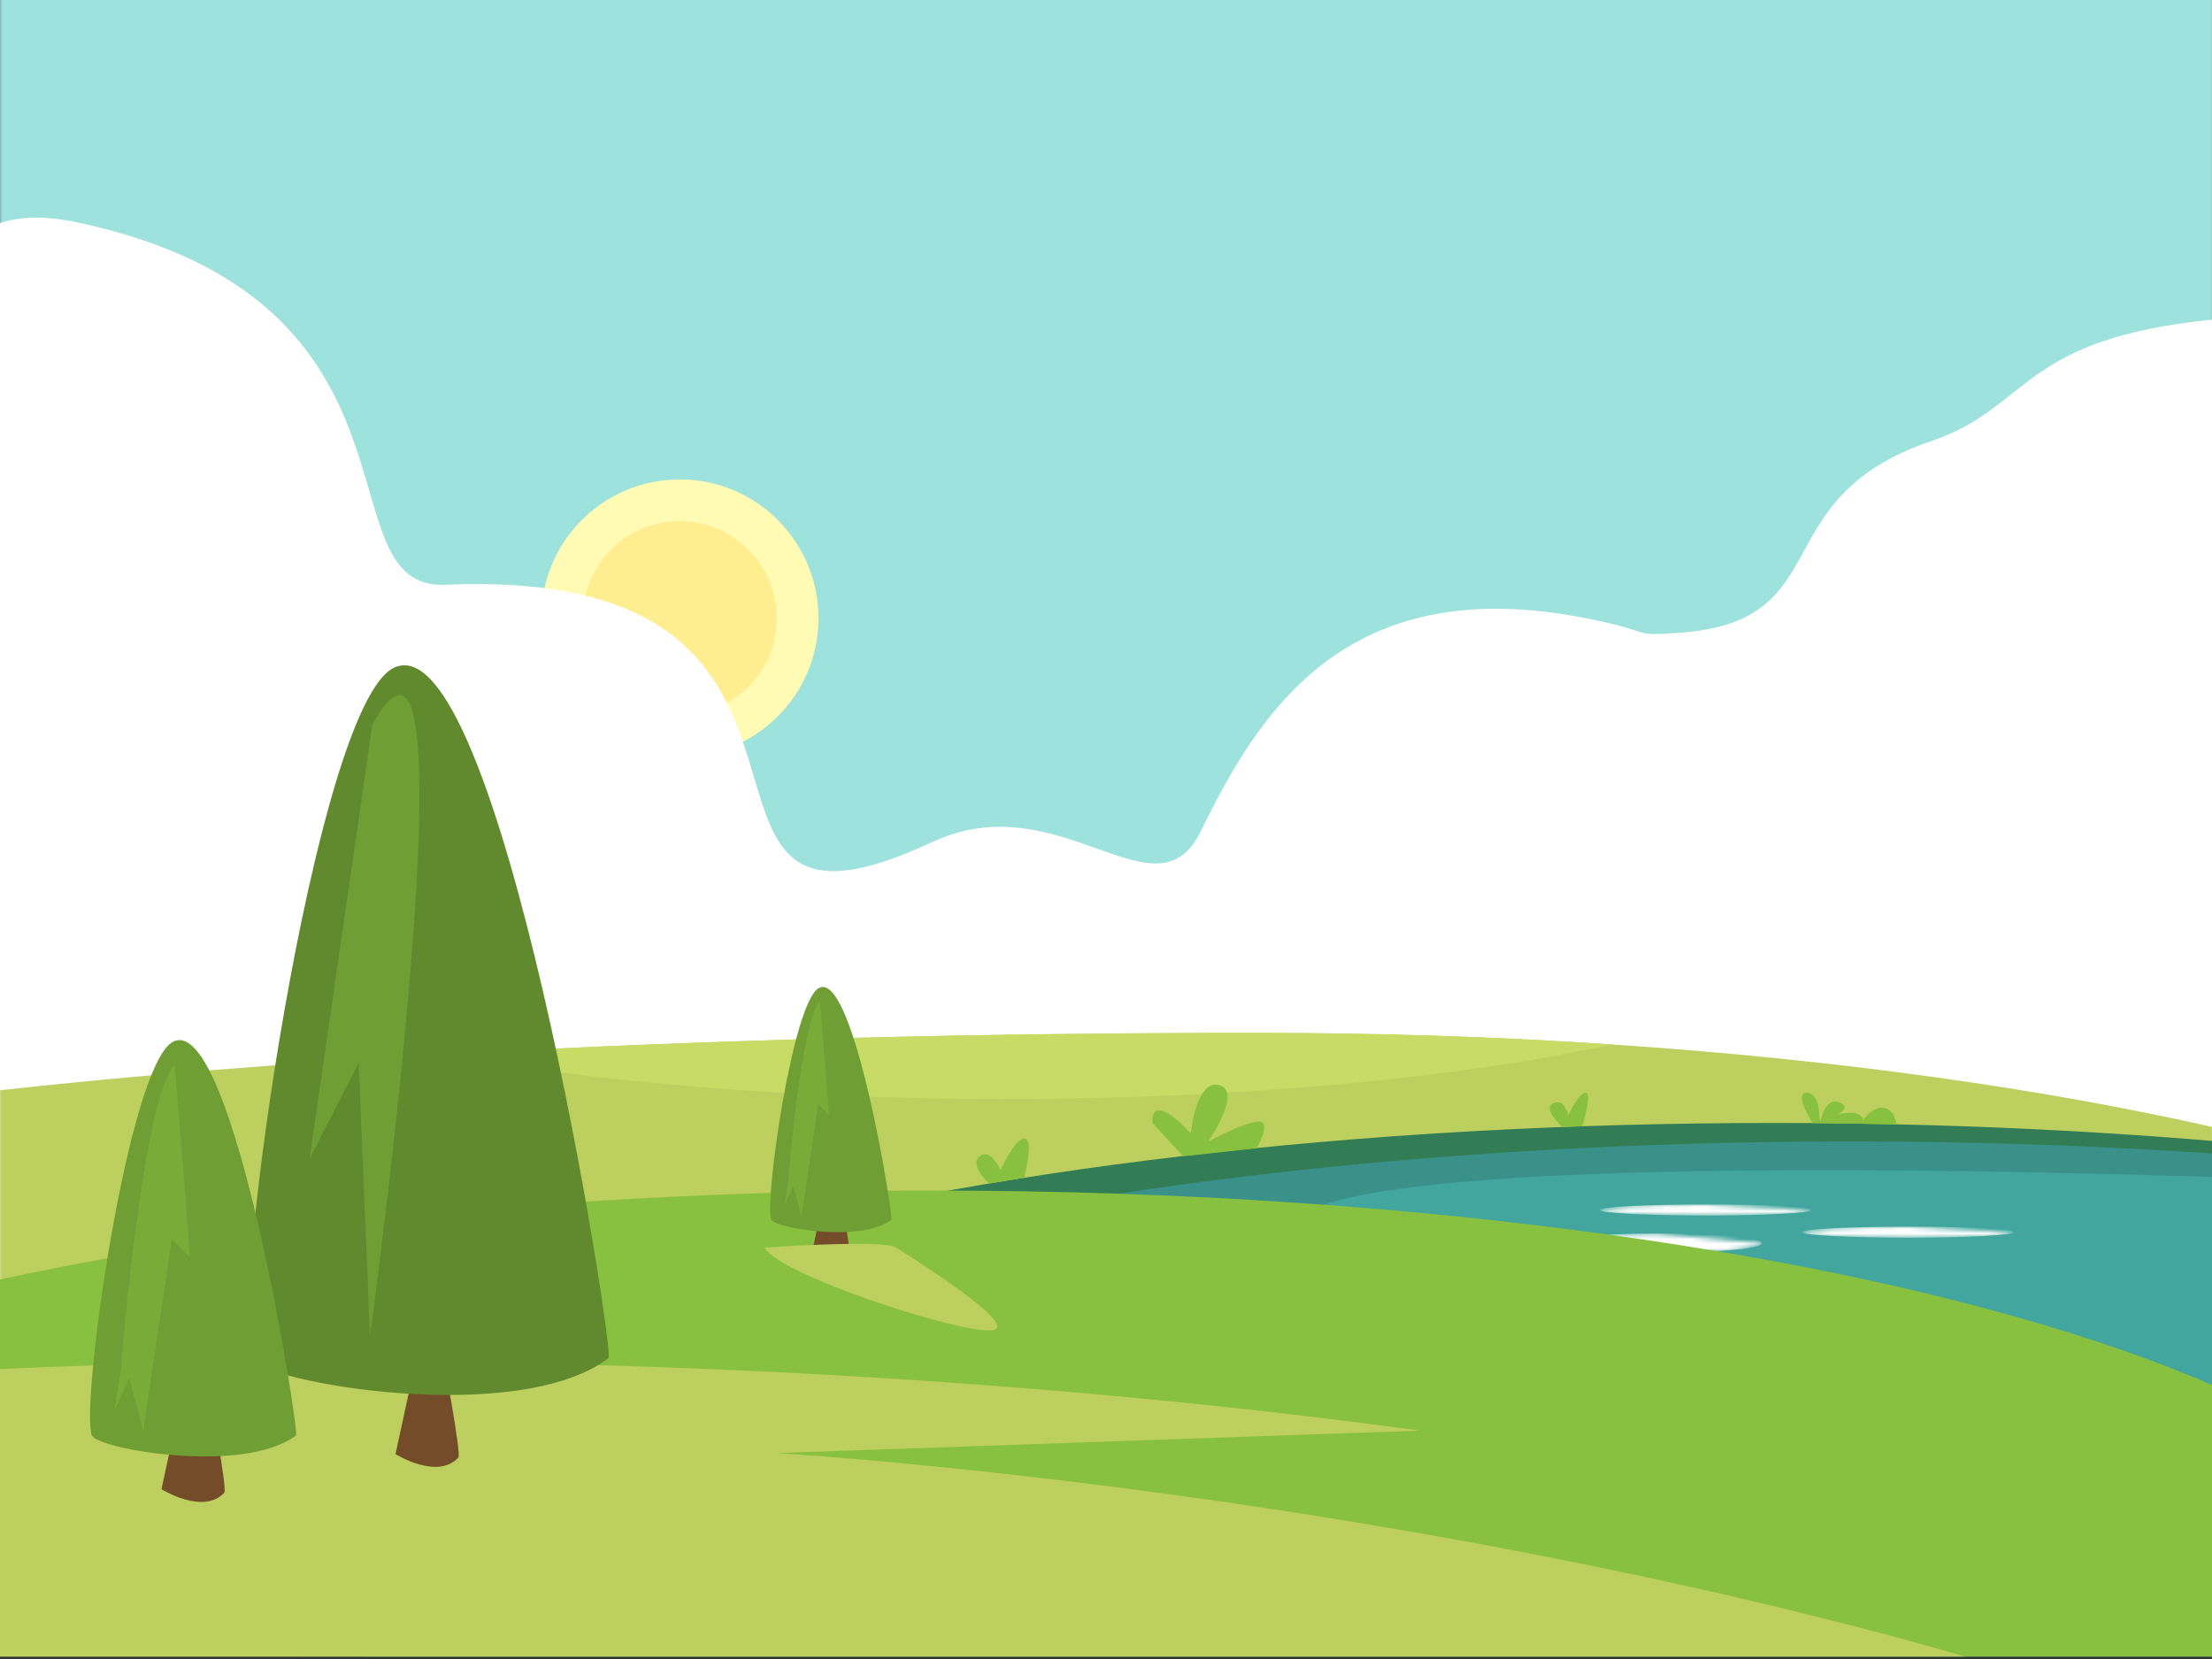 <?xml version="1.0" encoding="UTF-8"?>
<svg width="480px" height="360px" viewBox="0 0 480 360" version="1.1" xmlns="http://www.w3.org/2000/svg" xmlns:xlink="http://www.w3.org/1999/xlink">
    <rect x="0" y="0" width="480" height="360" fill="#333333" stroke="none"/>
    <!-- Generator: Sketch 51.1 (57501) - http://www.bohemiancoding.com/sketch -->
    <title>Lake2</title>
    <desc>Created with Sketch.</desc>
    <defs>
        <polygon id="path-1" points="0.518 0 481.849 0 481.849 481.331 0.518 481.331"></polygon>
        <linearGradient x1="-7.10812886e-06%" y1="50%" x2="100%" y2="50%" id="linearGradient-3">
            <stop stop-color="#FFFFFF" offset="0%"></stop>
            <stop stop-color="#FFFFFF" offset="100%"></stop>
        </linearGradient>
        <path d="M0,64.457 L846.853,0.066 C846.853,64.491 787.402,116.716 714.067,116.716 C667.598,116.716 626.711,95.741 602.985,63.987 C594.157,68.648 584.057,71.299 573.323,71.299 C554.474,71.299 537.586,63.127 526.109,50.217 C514.519,56.919 497.926,61.119 479.489,61.119 C457.584,61.119 438.284,55.191 426.892,46.182 C417.033,102.053 362.044,144.819 295.683,144.819 C249.214,144.819 208.327,123.844 184.601,92.089 C175.773,96.751 165.672,99.402 154.939,99.402 C136.09,99.402 119.201,91.23 107.725,78.319 C96.134,85.021 79.542,89.222 61.105,89.222" id="path-4"></path>
        <linearGradient x1="0%" y1="50%" x2="100%" y2="50%" id="linearGradient-6">
            <stop stop-color="#FFFFFF" offset="0%"></stop>
            <stop stop-color="#FFFFFF" offset="100%"></stop>
        </linearGradient>
        <path d="M0.513,79.313 C0.513,122.753 40.447,157.968 89.708,157.968 C120.921,157.968 148.386,143.826 164.324,122.414 C170.254,125.557 177.038,127.344 184.247,127.344 C196.909,127.344 208.254,121.834 215.962,113.128 C223.747,117.647 234.894,120.48 247.279,120.48 C266.849,120.48 283.325,113.411 288.322,103.782 C291.976,106.354 298.483,108.068 305.906,108.068 C317.338,108.068 326.606,104.006 326.606,98.996 C326.606,93.986 317.338,89.925 305.906,89.925 C299.053,89.925 293.319,95.169 289.213,93.634 C278.706,89.706 280.153,75.038 247.279,74.837 C244.097,74.818 240.9,75.872 237.841,76.926 C233.247,78.509 228.963,80.091 225.507,78.042 C208.883,68.182 219.687,50.093 184.247,44.661 C181.852,44.295 178.321,44.662 174.455,45.03 C170.897,45.368 167.057,45.707 163.559,45.472 C139.817,43.881 158.819,27.159 133.991,18.709 C119.014,13.613 121.427,3.018 89.708,0.658 C87.555,0.497 85.419,0.419 83.303,0.419 C37.146,0.419 0.513,37.776 0.513,79.313" id="path-7"></path>
        <linearGradient x1="9.06637686e-05%" y1="50%" x2="100%" y2="50%" id="linearGradient-9">
            <stop stop-color="#FFFFFF" offset="0%"></stop>
            <stop stop-color="#FFFFFF" offset="100%"></stop>
        </linearGradient>
        <polygon id="path-10" points="0.516 0.072 481.849 0.072 481.849 135.414 0.516 135.414"></polygon>
        <path d="M46.379,1.204 C46.379,1.868 36.051,2.407 23.311,2.407 C10.571,2.407 0.244,1.868 0.244,1.204 C0.244,0.539 10.571,0 23.311,0" id="path-12"></path>
        <linearGradient x1="0%" y1="50%" x2="100%" y2="50%" id="linearGradient-14">
            <stop stop-color="#FFFFFF" offset="0%"></stop>
            <stop stop-color="#FFFFFF" offset="100%"></stop>
        </linearGradient>
        <path d="M46.457,2.41 C46.457,3.573 36.13,4.516 23.39,4.516 C10.65,4.516 0.323,3.573 0.323,2.41 C0.323,1.246 10.65,0.303 23.39,0.303" id="path-15"></path>
        <linearGradient x1="0%" y1="49.999%" x2="100%" y2="49.999%" id="linearGradient-17">
            <stop stop-color="#FFFFFF" offset="0%"></stop>
            <stop stop-color="#FFFFFF" offset="100%"></stop>
        </linearGradient>
        <path d="M46.398,1.206 C46.398,1.871 36.07,2.41 23.331,2.41 C10.591,2.41 0.264,1.871 0.264,1.206 C0.264,0.541 10.591,0.002 23.331,0.002" id="path-18"></path>
        <linearGradient x1="-0.001%" y1="49.998%" x2="100.001%" y2="49.998%" id="linearGradient-20">
            <stop stop-color="#FFFFFF" offset="0%"></stop>
            <stop stop-color="#FFFFFF" offset="100%"></stop>
        </linearGradient>
    </defs>
    <g id="Lake2" stroke="none" stroke-width="1" fill="none" fill-rule="evenodd">
        <g id="Group" transform="translate(-229, -122)">
            <g id="Group-3" transform="translate(228, 0)">
                <mask id="mask-2" fill="white">
                    <use xlink:href="#path-1"></use>
                </mask>
                <g id="Clip-2"></g>
                <polygon id="Fill-1" fill="#9EE2DD" mask="url(#mask-2)" points="0.518 481.331 481.849 481.331 481.849 121 0.518 121"></polygon>
            </g>
            <g id="Group-14" transform="translate(0, 169)">
                <path d="M406.603,87.148 C406.603,103.78 393.133,117.263 376.517,117.263 C359.9,117.263 346.429,103.78 346.429,87.148 C346.429,70.516 359.9,57.033 376.517,57.033 C393.133,57.033 406.603,70.516 406.603,87.148" id="Fill-4" fill="#FFFBB5"></path>
                <path d="M376.516,108.23 C364.903,108.23 355.455,98.773 355.455,87.148 C355.455,75.523 364.903,66.066 376.516,66.066 C388.13,66.066 397.578,75.523 397.578,87.148 C397.578,98.773 388.13,108.23 376.516,108.23" id="Fill-6" fill="#FFEE8F"></path>
                <g id="Group-10" fill="url(#linearGradient-3)">
                    <path d="M831.236,213.122 C831.236,148.698 787.201,16.505 714.067,21.925 C666.846,25.425 670.437,41.137 648.14,48.696 C611.179,61.227 628.482,87.978 593.135,90.336 C582.266,91.062 589.169,90.346 573.323,87.184 C520.984,76.739 502.154,107.643 489.516,133.479 C479.844,153.251 458.9,122.851 431.366,135.698 C365.665,166.352 425.745,75.528 325.67,79.894 C298.06,81.098 325.521,18.066 245.516,1.204 C207.329,-6.844 217.489,37.387 182.142,39.746 C171.274,40.472 161.786,114.241 154.939,115.287 C102.18,123.342 124.251,137.637 99.501,152.259 C90.93,157.323 81.654,156.242 70.14,153.463 C26.902,143.025 16.071,171.325 0.43,177.151 L593.135,177.151 C638.566,181.867 672.318,185.892 694.391,189.227 C725.23,193.886 770.845,201.851 831.236,213.122 Z" id="Fill-8"></path>
                </g>
                <g id="Group-13" transform="translate(0, 138.509)">
                    <mask id="mask-5" fill="white">
                        <use xlink:href="#path-4"></use>
                    </mask>
                    <g id="Clip-12"></g>
                    <path d="M0,64.457 C7.44,78.738 31.97,89.222 61.105,89.222 C79.542,89.222 96.134,85.021 107.725,78.319 C119.201,91.23 136.09,99.402 154.939,99.402 C165.672,99.402 175.773,96.751 184.601,92.089 C208.327,123.844 249.214,144.819 295.683,144.819 C362.044,144.819 417.033,102.053 426.892,46.182 C438.284,55.191 457.584,61.119 479.489,61.119 C497.926,61.119 514.519,56.919 526.109,50.217 C537.586,63.127 554.474,71.299 573.323,71.299 C584.057,71.299 594.157,68.648 602.985,63.987 C626.711,95.741 667.598,116.716 714.067,116.716 C787.402,116.716 846.853,64.491 846.853,0.066" id="Fill-11" fill="url(#linearGradient-6)" mask="url(#mask-5)"></path>
                </g>
            </g>
            <g id="Group-17" transform="translate(162, 246)">
                <mask id="mask-8" fill="white">
                    <use xlink:href="#path-7"></use>
                </mask>
                <g id="Clip-16"></g>
                <path d="M0.513,79.313 C0.513,122.753 40.447,157.968 89.708,157.968 C120.921,157.968 148.386,143.826 164.324,122.414 C170.254,125.557 177.038,127.344 184.247,127.344 C196.909,127.344 208.254,121.834 215.962,113.128 C223.747,117.647 234.894,120.48 247.279,120.48 C266.849,120.48 283.325,113.411 288.322,103.782 C291.976,106.354 298.483,108.068 305.906,108.068 C317.338,108.068 326.606,104.006 326.606,98.996 C326.606,93.986 317.338,89.925 305.906,89.925 C299.053,89.925 293.319,95.169 289.213,93.634 C278.706,89.706 280.153,75.038 247.279,74.837 C244.097,74.818 240.9,75.872 237.841,76.926 C233.247,78.509 228.963,80.091 225.507,78.042 C208.883,68.182 219.687,50.093 184.247,44.661 C181.852,44.295 178.321,44.662 174.455,45.03 C170.897,45.368 167.057,45.707 163.559,45.472 C139.817,43.881 158.819,27.159 133.991,18.709 C119.014,13.613 121.427,3.018 89.708,0.658 C87.555,0.497 85.419,0.419 83.303,0.419 C37.146,0.419 0.513,37.776 0.513,79.313" id="Fill-15" fill="url(#linearGradient-9)" mask="url(#mask-8)"></path>
            </g>
            <g id="Group-75" transform="translate(228, 266)">
                <g id="Group-23" transform="translate(0, 80.045)">
                    <mask id="mask-11" fill="white">
                        <use xlink:href="#path-10"></use>
                    </mask>
                    <g id="Clip-22"></g>
                    <path d="M481.849,20.679 L481.849,135.414 L0.516,135.414 L0.516,12.591 C30.749,9.232 63.647,6.656 97.514,4.743 C156.221,1.421 217.859,0.072 273.611,0.072 C300.239,0.072 326.127,0.951 350.925,2.606 C399.661,5.868 444.191,12.139 481.849,20.679" id="Fill-21" fill="#BCCF5F" mask="url(#mask-11)"></path>
                </g>
                <path d="M481.849,103.648 L481.849,215.458 L66.499,215.458 C59.296,207.9 55.457,199.961 55.457,191.764 C55.457,140.908 203.32,99.682 385.719,99.682 C419.158,99.682 451.43,101.067 481.849,103.648" id="Fill-24" fill="#327D55"></path>
                <path d="M481.849,106.357 L481.849,215.458 L79.87,215.458 C74.918,209.115 72.306,202.531 72.306,195.772 C72.306,179.842 86.814,164.855 112.347,151.79 C142.585,136.311 188.294,123.516 243.68,115.029 C290.822,107.801 344.974,103.691 402.568,103.691 C429.9,103.691 456.455,104.617 481.849,106.357" id="Fill-26" fill="#3A918A"></path>
                <path d="M481.849,111.431 L481.849,159.638 C434.816,155.991 287.127,143.063 281.061,124.178 C280.189,121.463 282.879,119.237 288.282,117.425 C317.726,107.506 427.824,109.697 481.849,111.431" id="Fill-28" fill="#42A69E"></path>
                <path d="M350.925,82.651 C317.083,89.963 270.416,94.489 218.882,94.489 C172.57,94.489 130.189,90.836 97.513,84.787 C156.221,81.465 217.859,80.117 273.612,80.117 C300.24,80.117 326.127,80.996 350.925,82.651" id="Fill-30" fill="#C7DB65"></path>
                <path d="M257.771,106.908 L251.076,99.681 C251.076,99.681 250.168,92.244 259.4,101.912 C259.4,101.912 260.577,90.046 265.618,91.479 C270.66,92.912 263.196,103.693 263.196,103.693 C263.196,103.693 272.037,98.951 274.444,99.428 C276.851,99.905 273.643,105.178 273.643,105.178 L257.771,106.908 Z" id="Fill-32" fill="#88C13F"></path>
                <path d="M215.594,112.821 C215.594,112.821 211.209,108.794 213.616,106.908 C216.023,105.021 218.129,109.933 218.129,109.933 C218.129,109.933 220.988,103.366 223.244,103.065 C225.501,102.764 223.244,111.575 223.244,111.575 L215.594,112.821 Z" id="Fill-34" fill="#88C13F"></path>
                <path d="M339.993,100.556 C339.993,100.556 335.622,96.595 338.029,95.391 C340.436,94.188 341.339,97.974 341.339,97.974 C341.339,97.974 343.596,93.135 345.1,93.135 C346.604,93.135 344.354,100.396 344.354,100.396 L339.993,100.556 Z" id="Fill-36" fill="#88C13F"></path>
                <path d="M394.294,99.681 C394.294,99.681 390.081,92.984 393.09,93.135 C396.099,93.285 395.698,98.702 395.899,99.002 L396.099,99.303 C396.099,99.303 396.901,94.088 400.01,95.191 C403.12,96.294 399.609,97.899 399.609,97.899 C399.609,97.899 402.718,96.997 404.223,97.799 C405.727,98.601 405.226,99.203 405.226,99.203 C405.226,99.203 407.331,95.917 409.839,96.407 C412.346,96.896 412.445,99.978 412.445,99.978 L394.294,99.681 Z" id="Fill-38" fill="#88C13F"></path>
                <g id="Group-42" transform="translate(347.815, 117.359)">
                    <mask id="mask-13" fill="white">
                        <use xlink:href="#path-12"></use>
                    </mask>
                    <g id="Clip-41"></g>
                    <path d="M46.379,1.204 C46.379,1.868 36.051,2.407 23.311,2.407 C10.571,2.407 0.244,1.868 0.244,1.204 C0.244,0.539 10.571,0 23.311,0 C36.051,0 46.379,0.539 46.379,1.204" id="Fill-40" fill="url(#linearGradient-14)" mask="url(#mask-13)"></path>
                </g>
                <g id="Group-45" transform="translate(336.983, 123.377)">
                    <mask id="mask-16" fill="white">
                        <use xlink:href="#path-15"></use>
                    </mask>
                    <g id="Clip-44"></g>
                    <path d="M46.457,2.41 C46.457,3.573 36.13,4.516 23.39,4.516 C10.65,4.516 0.323,3.573 0.323,2.41 C0.323,1.246 10.65,0.303 23.39,0.303 C36.13,0.303 46.457,1.246 46.457,2.41" id="Fill-43" fill="url(#linearGradient-17)" mask="url(#mask-16)"></path>
                </g>
                <g id="Group-48" transform="translate(391.743, 122.173)">
                    <mask id="mask-19" fill="white">
                        <use xlink:href="#path-18"></use>
                    </mask>
                    <g id="Clip-47"></g>
                    <path d="M46.398,1.206 C46.398,1.871 36.07,2.41 23.331,2.41 C10.591,2.41 0.264,1.871 0.264,1.206 C0.264,0.541 10.591,0.002 23.331,0.002 C36.07,0.002 46.398,0.541 46.398,1.206" id="Fill-46" fill="url(#linearGradient-20)" mask="url(#mask-19)"></path>
                </g>
                <path d="M481.849,156.905 L481.849,215.458 L0.516,215.458 L0.516,133.765 C56.498,121.596 126.897,114.349 203.374,114.349 C217.016,114.349 230.472,114.578 243.68,115.029 C258.893,115.542 273.78,116.347 288.282,117.425 C369.188,123.407 437.897,137.731 481.849,156.905" id="Fill-49" fill="#88C13F"></path>
                <path d="M427.294,215.458 L0.516,215.458 L0.516,153.096 C21.939,152.097 61.685,150.827 112.347,151.79 C168.027,152.855 236.904,156.623 309.145,166.439 L169.586,171.313 C169.586,171.313 286.278,178.144 407.833,210.042 C414.164,211.703 420.675,213.514 427.294,215.458" id="Fill-51" fill="#BCCF5F"></path>
                <path d="M36.04,179.152 L0.518,215.385 L224.869,215.385 C224.869,215.385 136.393,174.304 130.352,171.541 C114.769,164.416 62.002,166.44 62.002,166.44 L36.04,179.152 Z" id="Fill-53" fill="#BCCF5F"></path>
                <path d="M90.837,152.998 L86.825,171.542 C86.825,171.542 95.925,177.223 100.465,172.29 C101.154,171.542 97.055,149.789 97.055,149.789 L90.837,152.998 Z" id="Fill-55" fill="#754C29"></path>
                <path d="M86.424,0.933 C69.274,9.359 50.914,139.552 55.434,150.708 C57.54,155.907 113.202,165.754 133.06,150.708 C134.499,149.618 109.27,-10.291 86.424,0.933" id="Fill-57" fill="#618A2E"></path>
                <path d="M81.811,13.171 L68.171,107.459 L78.851,86.595 L81.282,145.976 C81.282,145.976 105.079,-28.156 81.811,13.171" id="Fill-59" fill="#6F9E34"></path>
                <path d="M40.052,160.608 L36.04,179.152 C36.04,179.152 45.14,184.833 49.68,179.9 C50.369,179.152 46.27,157.398 46.27,157.398 L40.052,160.608 Z" id="Fill-61" fill="#754C29"></path>
                <path d="M38.617,82.018 C28.831,86.826 18.354,161.117 20.933,167.483 C22.135,170.449 53.897,176.068 65.228,167.483 C66.05,166.861 51.654,75.613 38.617,82.018" id="Fill-63" fill="#6F9E34"></path>
                <path d="M27.252,152.998 C27.252,151.394 32.066,94.019 38.885,86.997 C38.885,86.997 42.496,129.727 42.095,128.925 C41.694,128.122 38.284,124.913 38.284,124.913 L32.066,166.44 L29.057,155.005 L25.848,162.046 L27.252,152.998 Z" id="Fill-65" fill="#78AB38"></path>
                <path d="M179.608,116.643 L177.246,127.564 C177.246,127.564 182.604,130.909 185.278,128.004 C185.684,127.564 183.27,114.753 183.27,114.753 L179.608,116.643 Z" id="Fill-67" fill="#754C29"></path>
                <path d="M178.763,70.362 C173,73.193 166.83,116.942 168.349,120.692 C169.058,122.438 187.761,125.747 194.434,120.692 C194.918,120.326 186.44,66.591 178.763,70.362" id="Fill-69" fill="#6F9E34"></path>
                <path d="M172.07,112.162 C172.07,111.217 174.905,77.429 178.921,73.294 C178.921,73.294 181.047,98.457 180.811,97.985 C180.575,97.512 178.567,95.623 178.567,95.623 L174.905,120.077 L173.134,113.343 L171.243,117.49 L172.07,112.162 Z" id="Fill-71" fill="#78AB38"></path>
                <path d="M166.935,126.716 C166.935,126.716 192.765,124.91 195.472,126.716 C198.18,128.521 223.735,144.332 215.922,144.702 C208.109,145.072 169.69,132.433 166.935,126.716" id="Fill-73" fill="#BCCF5F"></path>
            </g>
        </g>
    </g>
</svg>
